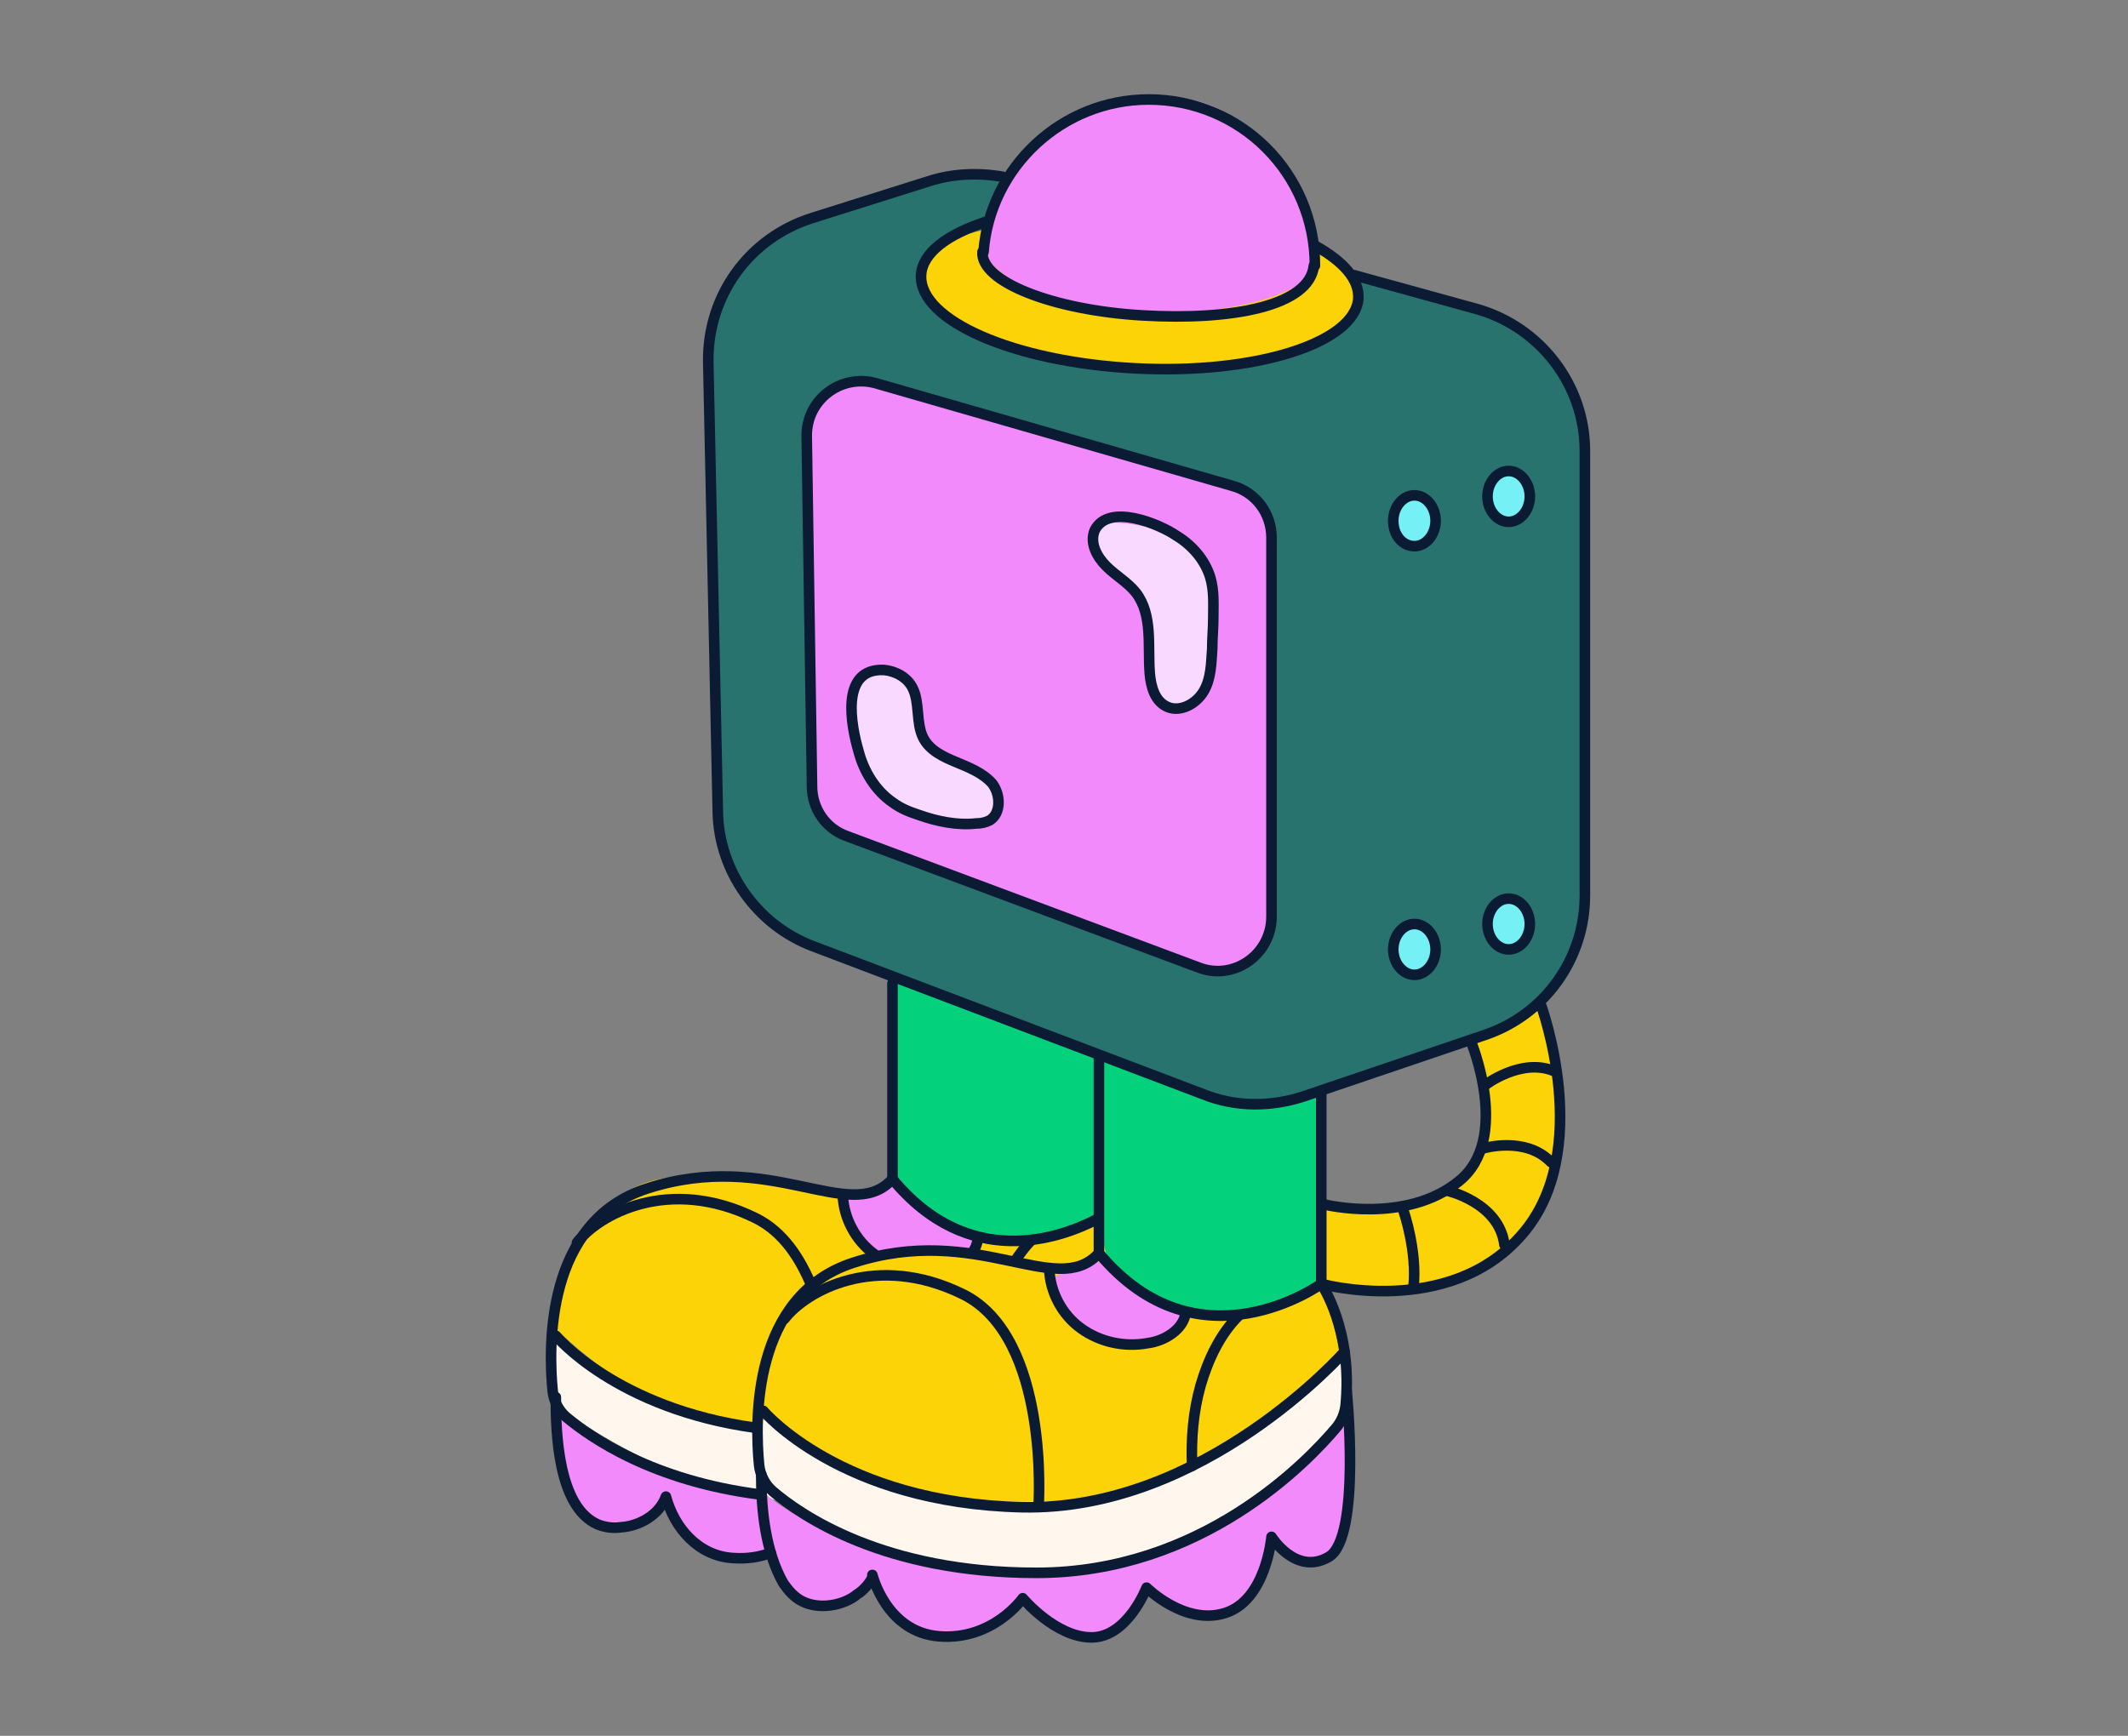 <?xml version="1.0" encoding="utf-8"?>
<!-- Generator: Adobe Illustrator 27.3.1, SVG Export Plug-In . SVG Version: 6.00 Build 0)  -->
<svg version="1.1" id="Layer_1" xmlns="http://www.w3.org/2000/svg" xmlns:xlink="http://www.w3.org/1999/xlink" x="0px" y="0px"
	 viewBox="0 0 201 164" style="enable-background:new 0 0 201 164;" xml:space="preserve">
<rect x="0" y="0" width="201" height="164" fill="#808080" stroke="none"/>
<style type="text/css">
	.st0{fill:#28736D;}
	.st1{fill:#FBD307;}
	.st2{fill:#F38AFB;}
	.st3{fill:#F9D9FF;}
	.st4{fill:#75F1F6;}
	.st5{fill:#03D17C;}
	.st6{fill:#FFF7ED;}
	.st7{fill:none;stroke:#0B1B34;stroke-width:1;stroke-linecap:round;stroke-linejoin:round;}
</style>
<path class="st0" d="M95.3,16.9l-3.7-0.5l-6.8,1.8l-9.8,3.4c0,0-7.7,3.6-7.7,11.7c0,8.1,0.9,44.5,0.9,44.5s0.4,8.7,7.2,11.3
	c6.8,2.6,36.9,13.7,40.6,15c3.7,1.3,7.7-0.5,11.1-1.6c3.4-1.1,17.9-6.8,17.9-6.8s5.1-6.8,4.9-10.6c-0.2-3.8,0-44.5,0-44.5
	s-3.1-9.2-8.3-10.8C135.6,28.6,95.3,16.9,95.3,16.9L95.3,16.9z"/>
<path class="st1" d="M98.1,21.2c0,0-9.8-0.2-10.9,4.5c-1.1,4.7,9.8,10,25.5,9.1c15.7-0.9,16.4-6.1,15.7-7.4c-0.6-1.4-4.5-4-4.5-4
	L98.1,21.2L98.1,21.2z"/>
<path class="st2" d="M93,24.1c0,0,3.4,5.7,16.4,5.5c13-0.2,15.4-4.4,15.1-4.5c-0.3-0.1-2.3-15.7-14.5-16C97.8,9,93,19.7,93,24.1
	L93,24.1z"/>
<path class="st2" d="M76.8,74.1c0,0-0.4,3,4,4.9s34,13,34,13s5.4-1.1,5.4-5.3v-37c0,0-1.1-2.6-4-3.8c-3-1.3-35.1-9.8-35.1-9.8
	s-4.7,0.8-4.7,5.3C76.4,45,76.8,74.1,76.8,74.1L76.8,74.1z"/>
<path class="st3" d="M108.7,63.7c0,0,0,3,2.3,3c2.3,0,3.8-2.3,3.6-3.8c-0.2-1.5-0.2-7.2-0.2-7.2s-0.4-4.9-4.9-5.7
	c-4.5-0.9-6-0.9-6.2,0.4c-0.2,1.3,0.9,3.2,1.9,3.8C106.4,54.8,109.3,58.4,108.7,63.7L108.7,63.7z"/>
<path class="st3" d="M94.6,75.4c0,0-0.8-2.5-2.6-3c-1.8-0.4-4.9-2.3-4.9-2.3l-0.9-5.2c0,0-2.5-2.6-4.2-1.6c-1.7,1.1-1.9,3.8-1.9,3.8
	s0.6,7.1,3.6,8.5c3,1.4,5.5,1.9,5.5,1.9s4.6,1.4,5-1.6L94.6,75.4z"/>
<path class="st4" d="M133.4,51.4c1.2,0,2.1-1,2.1-2.2c0-1.2-1-2.2-2.1-2.2c-1.2,0-2.1,1-2.1,2.2C131.2,50.4,132.2,51.4,133.4,51.4z"
	/>
<path class="st4" d="M142.5,49.1c1.2,0,2.1-1,2.1-2.2c0-1.2-1-2.2-2.1-2.2c-1.2,0-2.1,1-2.1,2.2C140.3,48.1,141.3,49.1,142.5,49.1z"
	/>
<path class="st4" d="M133.4,91.8c1.2,0,2.1-1,2.1-2.2c0-1.2-1-2.2-2.1-2.2c-1.2,0-2.1,1-2.1,2.2C131.2,90.8,132.2,91.8,133.4,91.8z"
	/>
<path class="st4" d="M142.5,89.6c1.2,0,2.1-1,2.1-2.2c0-1.2-1-2.2-2.1-2.2c-1.2,0-2.1,1-2.1,2.2C140.3,88.6,141.3,89.6,142.5,89.6z"
	/>
<path class="st5" d="M84.2,92.4v19.8l8.9,7.9c0,0,17.7,6.4,23.6,5.3c6-1.1,8.1-4.3,8.1-4.3v-18.1c0,0-3,1.7-6.6,1.3
	C114.6,103.9,84.2,92.4,84.2,92.4L84.2,92.4z"/>
<path class="st1" d="M139.1,98.2c0,0,4.2,10.3-3,14.7c-5.7,2.1-11.1,0.8-11.1,0.8v8.1c0,0,12.8,1.3,17.3-4
	c5.8-4.9,6.2-13.8,3.1-22.7C145.5,95.1,140.8,98.2,139.1,98.2L139.1,98.2z"/>
<path class="st1" d="M103.7,115.1c0,0-5.3,2.6-9.4,1.9c-4.1-0.6-10.1-4.8-10.1-4.8s-5.2,0.8-7.6,0.2c-2.4-0.6-14.6-3.2-18.3,1
	c-3.7,4.1-5.6,8.1-5.9,12c0,0,8.8,9.4,19.1,9.1l1.3-0.5c0,0,6.9,8.1,23.6,8.3c16.8,0.2,28.6-12.1,30.2-14.4l-1.5-6.7
	c0,0-6.6,3.8-9.8,3.4c-3.2-0.5-8.5-2.9-8.5-2.9l-2.2-2.7L103.7,115.1L103.7,115.1z"/>
<path class="st6" d="M71.5,134.4c0,0-13.3-1.1-19.1-9.1l0.2,7.6c0,0,11.3,8.1,19.6,8.5l3.4,1.1c0,0,10.4,6.4,19.8,6.4
	c9.4,0,28.1-6.2,32.1-14.5l-0.9-6.5c0,0-11.9,12.7-23.6,13.7c-11.7,1.1-24.6-0.9-30.2-7.7L71.5,134.4z"/>
<path class="st2" d="M52.5,132.9c0,0,0.2,11,4.3,11.3c4.1,0.3,6.2-2.1,6.2-2.1s2.7,4.5,5.4,4.8c2.7,0.3,4.3,0.2,4.3,0.2
	s1.1,4.3,3.8,4.5c2.7,0.2,5.6-2.1,5.6-2.1s3.4,5.1,6.7,5.3c3.4,0.2,7.8-3,7.8-3s4.6,3.4,6.9,3.1c2.4-0.3,4.5-4.7,4.5-4.7
	s3.4,3,7,2.4c3.7-0.6,4.9-6.9,4.9-6.9s2.4,2.1,4.3,1.8c1.9-0.3,3.7-3.7,2.8-13.5c0,0-11.7,14.2-27.7,14.8c-16,0.5-25.7-6.3-27.5-8.1
	C71.4,142.5,56,137.5,52.5,132.9L52.5,132.9z"/>
<path class="st2" d="M99.3,120.7c0,0,1.3,4.9,4.3,5.6c3,0.6,7.3,0.3,8.3-1.8c0,0-5.9-3.8-7.3-5.6L99.3,120.7L99.3,120.7z"/>
<path class="st2" d="M79.8,112.7c0,0,0.1,3.8,1.9,5.3c0.2,0.2,0.2-0.1,0.8,0.5c2.4-0.1,9.3-0.2,9.3-0.2s2-1.2,0-1.8
	c-3.2-0.3-7.7-5.1-7.7-5.1S81.7,113,79.8,112.7L79.8,112.7z"/>
<path class="st7" d="M127.9,26l11.6,3.2c6,1.7,10.2,7.2,10.2,13.4v42c0,6-3.8,11.3-9.5,13.2l-17.1,5.8c-3.1,1-6.4,1-9.4-0.2
	l-36.9-14c-5.3-2-8.9-7.1-9-12.7l-0.9-42.5c-0.1-6.2,3.8-11.7,9.8-13.6l11.1-3.5c2.2-0.7,4.6-0.8,6.9-0.4"/>
<path class="st7" d="M93.3,20.9c-3.8,1.2-6.2,3-6.3,5.1c-0.2,4.3,8.8,8.2,20.2,8.8c11.4,0.6,20.8-2.4,21.1-6.6
	c0.1-1.8-1.4-3.5-4.1-5"/>
<path class="st7" d="M92.8,23.8c-0.2,2.8,6.6,5.5,15.1,6c8.5,0.5,15.8-0.9,16.2-4.7"/>
<path class="st7" d="M124.2,25.1c0-8.7-7-15.7-15.7-15.7c-8.2,0-15,6.4-15.6,14.4"/>
<path class="st7" d="M82.7,36.2l33.7,9.7c2.2,0.6,3.7,2.6,3.7,4.9v35.8c0,3.6-3.6,6.1-6.9,4.8L80,79c-2-0.7-3.3-2.6-3.3-4.7l-0.5-33
	C76.1,37.8,79.4,35.3,82.7,36.2L82.7,36.2z"/>
<path class="st7" d="M124.8,103.2v18.1c0,0-11.6,8.4-21-2.9V99.9"/>
<path class="st7" d="M124.8,121.3c0,0,3,4.3,2.3,11.5c-0.1,0.8-0.4,1.5-0.9,2.1c-2.7,3.2-12.7,13.7-28.3,13.7
	c-14.4,0-22.2-5.4-24.9-7.7c-0.7-0.6-1.2-1.5-1.3-2.5c-0.4-4.1-0.7-16,8.9-19.1c11.7-3.8,19.1,3.4,23.1-0.8"/>
<path class="st7" d="M127,127.7c0,0-13.3,15.1-30.5,14.7c-17.1-0.4-24.4-9.1-24.4-9.1"/>
<path class="st7" d="M98.1,142.3c0,0,1.1-15.9-7.1-20c-8.3-4.1-14.9-0.3-16.9,2.3"/>
<path class="st7" d="M117,124.3c-1.8,1.8-2.9,4.2-3.6,6.6c-0.7,2.5-0.9,5-0.8,7.6"/>
<path class="st7" d="M112,124c-0.2,1.6-2,2.7-3.6,2.9c-2.2,0.4-4.5-0.1-6.3-1.4c-1.8-1.3-2.9-3.4-3-5.6"/>
<path class="st7" d="M84.3,111.4V92.9"/>
<path class="st7" d="M103.6,115.2c-3.5,1.8-12.1,4.9-19.3-3.8"/>
<path class="st7" d="M71.8,141.2c-10.2-1.3-16-5.4-18.3-7.3c-0.7-0.6-1.2-1.5-1.3-2.5c-0.4-4.1-0.7-16,8.9-19.1
	c11.7-3.8,19.1,3.4,23.1-0.8"/>
<path class="st7" d="M71.4,134.9c-13.2-1.8-18.9-8.7-18.9-8.7"/>
<path class="st7" d="M76.7,121.6c-1.1-2.7-2.7-5.2-5.3-6.5c-8.3-4.1-14.9-0.3-16.9,2.3"/>
<path class="st7" d="M97.4,117.2c-0.6,0.6-1.1,1.3-1.5,1.9"/>
<path class="st7" d="M82.6,118.5c-1.8-1.3-2.9-3.4-3-5.6"/>
<path class="st7" d="M92.4,117c-0.1,0.4-0.2,0.8-0.4,1.1"/>
<path class="st7" d="M127.2,131.4c0,0,1.4,13.9-1.7,15.7c-3.1,1.8-5.4-1.9-5.4-1.9s-0.5,6-4.4,7.2c-3.8,1.2-7.4-2.4-7.4-2.4
	s-1.8,4.7-5.2,4.7c-3.4,0-6.5-3.7-6.5-3.7s-2.8,4-7.9,3.6c-5-0.4-6.3-5.8-6.3-5.8c0.1,0.5-1,1.6-1.4,1.8c-1.3,1.1-3.6,1.5-5.2,0.7
	c-0.8-0.4-1.3-1-1.8-1.7c-1.7-3-2.1-6.9-2.1-10.3"/>
<path class="st7" d="M72.8,146.7c-1,0.4-2.2,0.6-3.6,0.5c-3.2-0.2-5.5-2.8-6.3-5.8c-0.6,1.7-2.5,2.8-4.3,2.9c-0.7,0.1-1.5,0-2.2-0.3
	c-3.7-1.7-3.9-8.6-3.9-12"/>
<path class="st7" d="M145.5,94.8c0,0,5.2,14-1.8,21.9c-6.9,7.9-18.9,4.6-18.9,4.6"/>
<path class="st7" d="M138.9,98.3c0,0,3.9,9.3-1.1,13.3c-5,4.1-12.7,2.2-12.7,2.2"/>
<path class="st7" d="M136.7,112.5c0,0,4.9,1.1,5.4,5.1"/>
<path class="st7" d="M140.1,108.5c0,0,4-1.2,6.4,1.3"/>
<path class="st7" d="M140.3,102.5c0,0,3.4-2.6,6.5-1.3"/>
<path class="st7" d="M132.6,114.5c0,0,1.3,3.8,0.9,7.2"/>
<path class="st7" d="M111.1,50.6c1.5,0.9,2.7,2.3,3.2,3.9c0.4,1.3,0.3,2.6,0.3,3.9c0,1-0.1,1.9-0.1,2.9c-0.1,1.4-0.1,2.8-0.8,4
	c-0.7,1.2-2.2,2-3.4,1.5c-1.2-0.5-1.6-1.9-1.7-3.2c-0.2-2.6,0.3-5.5-1.3-7.6c-0.8-1-1.9-1.6-2.8-2.5c-0.9-0.9-1.6-2.2-1.1-3.4
	C104.7,47.5,109.5,49.5,111.1,50.6L111.1,50.6z"/>
<path class="st7" d="M83.5,63.3c1.1,0.1,2.2,0.7,2.7,1.7c0.7,1.4,0.3,3.3,1,4.7c0.6,1.2,1.9,1.8,3.1,2.3c1.2,0.5,2.5,1,3.4,2
	c0.8,1,0.9,2.8-0.2,3.5c-0.4,0.2-0.8,0.3-1.3,0.3c-1.8,0.2-3.7-0.2-5.4-0.8c-0.9-0.3-1.7-0.6-2.5-1.2c-1.6-1.1-2.7-2.9-3.2-4.8
	C80.4,68.6,79.3,63.1,83.5,63.3L83.5,63.3z"/>
<path class="st7" d="M142.5,89.7c1.1,0,2-1.1,2-2.4s-0.9-2.4-2-2.4c-1.1,0-2,1.1-2,2.4S141.4,89.7,142.5,89.7z"/>
<path class="st7" d="M133.6,92.1c1.1,0,2-1.1,2-2.4s-0.9-2.4-2-2.4c-1.1,0-2,1.1-2,2.4S132.5,92.1,133.6,92.1z"/>
<path class="st7" d="M142.5,49.3c1.1,0,2-1.1,2-2.4s-0.9-2.4-2-2.4c-1.1,0-2,1.1-2,2.4S141.4,49.3,142.5,49.3z"/>
<path class="st7" d="M133.6,51.6c1.1,0,2-1.1,2-2.4c0-1.3-0.9-2.4-2-2.4c-1.1,0-2,1.1-2,2.4C131.6,50.6,132.5,51.6,133.6,51.6z"/>
</svg>
 